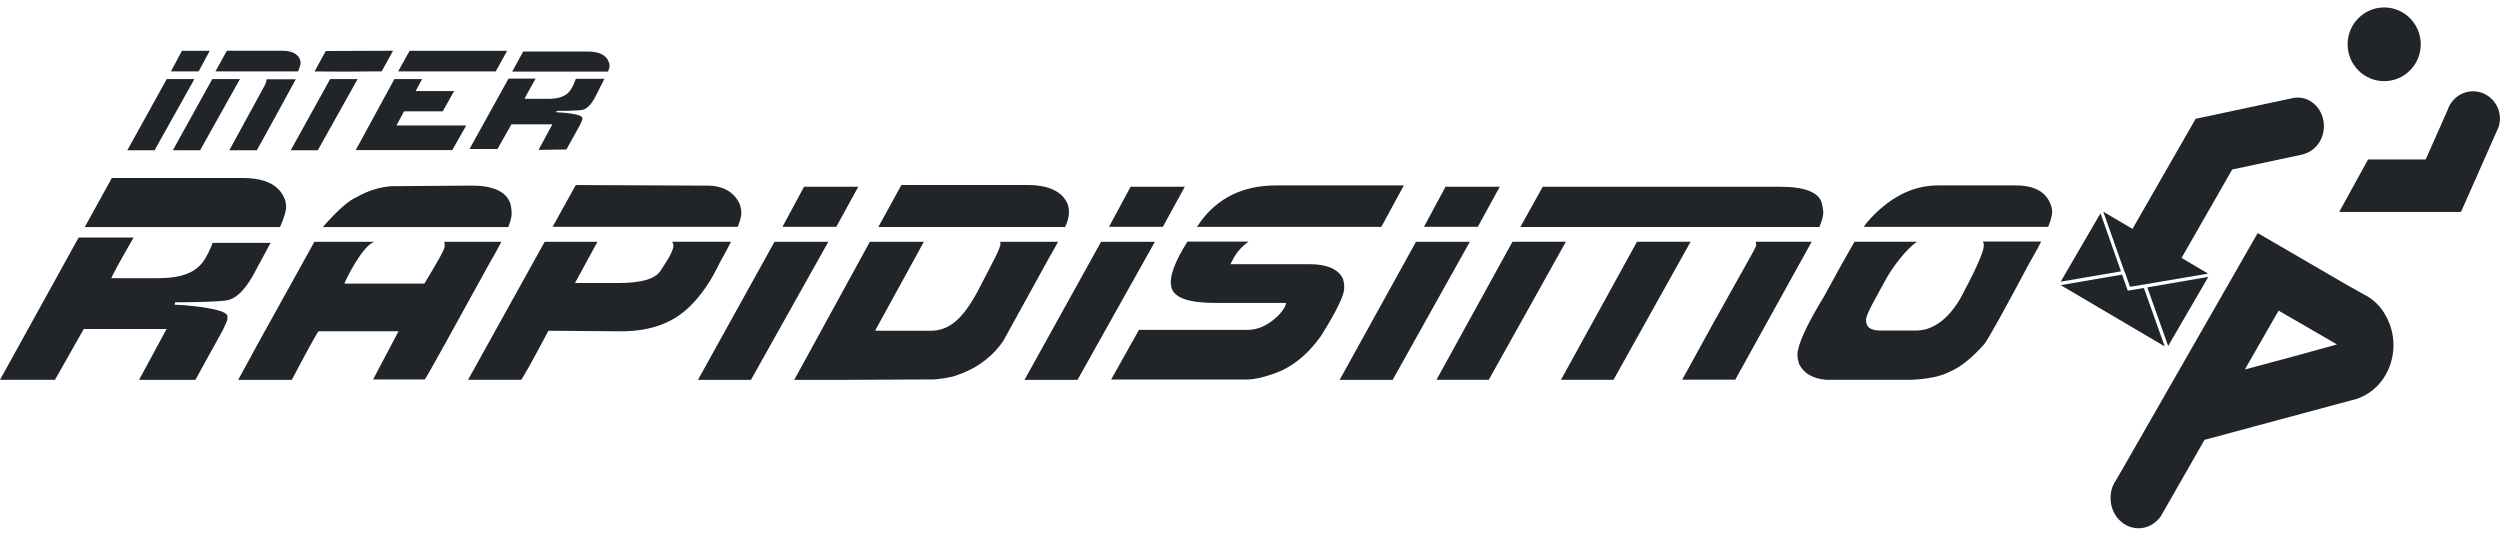 <svg width="168" height="36" viewBox="0 0 168 36" fill="none" xmlns="http://www.w3.org/2000/svg">
<path d="M36.854 22.226L41.77 22.264C43.731 22.264 45.285 21.685 46.417 20.531C47.142 19.814 47.794 18.863 48.351 17.682C48.657 17.144 48.912 16.667 49.127 16.244H45.168C45.205 16.308 45.232 16.373 45.258 16.451V16.488C45.258 16.782 44.966 17.347 44.392 18.183C44.06 18.735 43.12 19.019 41.551 19.019H38.637L40.151 16.247H36.602L31.454 25.522H35.02C35.188 25.319 35.799 24.213 36.854 22.226Z" fill="#212529"/>
<path d="M38.7 12.421L37.135 15.243H49.576C49.74 14.833 49.831 14.498 49.818 14.282C49.804 13.988 49.74 13.768 49.663 13.615C49.243 12.82 48.468 12.472 47.548 12.472H46.836L38.736 12.434H38.7V12.421Z" fill="#212529"/>
<path d="M50.48 25.498L55.664 16.247H52.048L46.903 25.525H50.456L50.48 25.498Z" fill="#212529"/>
<path d="M57.676 12.549H54.033L52.582 15.242H56.199L57.676 12.549Z" fill="#212529"/>
<path d="M72.424 25.498L77.609 16.247H73.992L68.848 25.525H72.4L72.424 25.498Z" fill="#212529"/>
<path d="M79.619 12.549H75.976L74.525 15.242H78.142L79.619 12.549Z" fill="#212529"/>
<path d="M93.602 25.498L98.773 16.247H95.156L90.025 25.525H93.578L93.602 25.498Z" fill="#212529"/>
<path d="M100.784 12.549H97.141L95.69 15.242H99.307L100.784 12.549Z" fill="#212529"/>
<path d="M62.783 25.498C63.357 25.447 63.814 25.369 64.146 25.268C65.523 24.831 66.618 24.063 67.407 22.933L70.476 17.364C70.718 16.954 70.922 16.582 71.1 16.247H67.205C67.219 16.284 67.232 16.325 67.232 16.376C67.232 16.711 66.671 17.685 65.677 19.62C64.67 21.454 63.78 22.226 62.531 22.226H58.824V22.189L62.084 16.247H58.455L53.374 25.525H56.954L62.783 25.498Z" fill="#212529"/>
<path d="M71.836 14.281C71.836 14.001 71.785 13.767 71.681 13.574C71.275 12.816 70.382 12.431 69.032 12.431H60.59L60.553 12.468L59.025 15.253H71.581C71.762 14.847 71.836 14.512 71.836 14.281Z" fill="#212529"/>
<path d="M85.513 25.14C86.749 24.74 87.83 23.894 88.774 22.575C89.805 20.92 90.328 19.854 90.328 19.381V19.1L90.251 18.741C89.945 18.088 89.193 17.753 87.984 17.753H82.686C82.84 17.496 83.042 16.857 83.895 16.237H79.794C79.029 17.455 78.472 18.663 78.75 19.408C78.979 20.024 79.909 20.358 81.705 20.358H86.43C86.379 20.653 86.074 21.13 85.412 21.617C84.838 22.04 84.277 22.169 83.821 22.169H77.491C77.4 22.169 76.981 22.169 76.537 22.169L74.667 25.505H83.847C84.304 25.485 84.865 25.37 85.513 25.14Z" fill="#212529"/>
<path d="M94.341 12.461H85.745C83.529 12.461 81.823 13.297 80.638 14.951C80.56 15.053 80.51 15.144 80.433 15.246H92.823L94.341 12.461Z" fill="#212529"/>
<path d="M122.52 14.203C122.507 14.088 122.47 13.845 122.443 13.73C122.289 12.935 121.322 12.549 119.602 12.549H103.672L102.168 15.256H122.265C122.446 14.809 122.547 14.461 122.52 14.203Z" fill="#212529"/>
<path d="M121.745 16.244H117.974C117.988 16.281 118.011 16.322 118.011 16.373V16.528C117.847 16.938 116.05 19.993 113.045 25.512H116.611L121.745 16.244Z" fill="#212529"/>
<path d="M105.227 16.244H101.638L96.53 25.522H100.046L105.227 16.244Z" fill="#212529"/>
<path d="M113.609 16.244H110.006L104.898 25.522H108.428L113.609 16.244Z" fill="#212529"/>
<path d="M133.31 16.413V16.528C133.31 16.873 132.826 18.003 132.01 19.529C131.208 21.198 130.049 22.213 128.763 22.213H126.382C125.721 22.213 125.402 21.996 125.402 21.546V21.468C125.402 21.096 126.167 19.827 126.752 18.734C127.158 17.99 128.115 16.708 128.827 16.244H124.623C124.126 17.103 123.437 18.322 122.571 19.925C121.386 21.874 120.788 23.184 120.788 23.84C120.788 24.006 120.825 24.226 120.902 24.47C121.221 25.099 121.819 25.444 122.712 25.522H128.454C129.512 25.471 130.338 25.316 130.926 25.021C131.678 24.727 132.48 24.097 133.347 23.123C133.689 22.649 134.697 20.825 136.379 17.669C136.698 17.131 136.953 16.653 137.168 16.23H133.246C133.283 16.298 133.31 16.349 133.31 16.413Z" fill="#212529"/>
<path d="M137.866 13.923C137.587 12.948 136.785 12.461 135.485 12.461H130.227C128.471 12.461 126.866 13.307 125.425 14.989C125.375 15.053 125.311 15.144 125.247 15.246H137.638C137.816 14.809 137.906 14.45 137.906 14.193L137.866 13.923Z" fill="#212529"/>
<path d="M19.624 25.498C20.705 23.444 21.306 22.368 21.407 22.263H26.779L25.073 25.498H28.549C28.65 25.383 30.114 22.75 32.941 17.607C33.233 17.107 33.488 16.657 33.693 16.247H29.852C29.865 16.298 29.879 16.349 29.879 16.413V16.569C29.879 16.748 29.419 17.584 28.515 19.059H23.143C23.143 18.981 24.352 16.453 25.181 16.247H21.128L17.548 22.7C17.078 23.559 16.568 24.483 16.02 25.498V25.525H19.587L19.624 25.498Z" fill="#212529"/>
<path d="M34.385 14.319C34.385 14.164 34.348 13.869 34.308 13.73C34.053 12.834 33.049 12.472 31.699 12.472L26.286 12.512C25.497 12.577 24.744 12.807 24.019 13.22C23.445 13.45 22.683 14.13 21.716 15.233C21.716 15.233 21.702 15.246 21.702 15.26H34.157C34.294 14.861 34.385 14.63 34.385 14.319Z" fill="#212529"/>
<path d="M5.628 22.111H11.192L9.345 25.525H13.13L14.963 22.203C14.976 22.176 14.99 22.152 15 22.125C15.278 21.546 15.305 21.496 15.278 21.238C15.228 20.7 12.273 20.48 11.739 20.48L11.766 20.315C11.766 20.315 14.771 20.315 15.356 20.159C15.94 20.003 16.45 19.442 16.934 18.633L18.183 16.322H17.394H14.288C14.288 16.322 14.097 16.873 13.768 17.412C13.321 18.119 12.582 18.616 11.041 18.68C10.9 18.68 10.772 18.694 10.634 18.694H7.488C7.488 18.603 7.921 17.807 8.774 16.319C8.838 16.204 8.902 16.088 8.979 15.96H5.285L0 25.522H3.694L5.628 22.111Z" fill="#212529"/>
<path d="M18.808 15.256L18.835 15.218C19.104 14.616 19.231 14.152 19.231 13.872L19.194 13.577C19.104 13.205 18.915 12.911 18.66 12.667C18.163 12.193 17.374 11.96 16.293 11.96H7.515L5.695 15.259H9.413H18.808V15.256Z" fill="#212529"/>
<path d="M18.808 15.257C18.808 15.243 18.821 15.229 18.821 15.219L18.808 15.257Z" fill="#212529"/>
<path d="M15.409 10.1H17.256C17.421 9.829 19.879 5.325 19.879 5.325H17.918C17.904 5.403 17.891 5.505 17.84 5.647L15.409 10.1Z" fill="#212529"/>
<path d="M25.648 4.797L26.414 3.41L21.891 3.427L21.139 4.801C21.8 4.801 22.539 4.814 23.227 4.814C24.54 4.797 25.648 4.797 25.648 4.797Z" fill="#212529"/>
<path d="M30.386 10.099L31.33 8.431H26.642L27.152 7.48H29.751L30.517 6.12H27.931C28.086 5.826 28.264 5.504 28.365 5.312H26.504C25.907 6.415 24.99 8.083 23.905 10.086H30.386V10.099Z" fill="#212529"/>
<path d="M33.404 10.059L34.371 8.354H37.122L36.191 10.072L38.062 10.045L38.978 8.391C38.992 8.377 38.992 8.364 38.992 8.354C39.133 8.073 39.146 8.046 39.133 7.917C39.106 7.646 37.642 7.545 37.387 7.545L37.4 7.454C37.4 7.454 38.891 7.454 39.17 7.376C39.462 7.298 39.717 7.017 39.946 6.618L40.62 5.295H38.696C38.696 5.295 38.542 5.745 38.364 6.012C38.149 6.357 37.78 6.601 37.014 6.641C36.95 6.641 36.886 6.641 36.809 6.641H35.255C35.255 6.604 35.469 6.205 35.893 5.461C35.929 5.396 35.956 5.346 35.993 5.281H34.173L31.551 10.015H33.398V10.059H33.404Z" fill="#212529"/>
<path d="M40.967 4.401L40.94 4.259C40.89 4.08 40.799 3.924 40.671 3.809C40.43 3.579 40.033 3.464 39.499 3.464H35.158L34.419 4.811H40.863C40.93 4.631 40.967 4.503 40.967 4.401Z" fill="#212529"/>
<path d="M10.402 10.072L13.065 5.312H11.205L8.556 10.099H10.389L10.402 10.072Z" fill="#212529"/>
<path d="M14.096 3.413H12.226L11.487 4.8H13.348L14.096 3.413Z" fill="#212529"/>
<path d="M20.02 4.797L20.034 4.784C20.148 4.527 20.198 4.334 20.198 4.219L20.185 4.09C20.148 3.935 20.07 3.809 19.956 3.705C19.751 3.512 19.422 3.41 18.949 3.41H15.245L14.479 4.797H16.044H20.02Z" fill="#212529"/>
<path d="M22.186 5.312L19.536 10.099H21.356L21.37 10.072L24.032 5.312H22.186Z" fill="#212529"/>
<path d="M13.435 10.099L13.462 10.072L16.125 5.312H14.265L11.615 10.099H13.435Z" fill="#212529"/>
<path d="M34.08 3.413H27.532C27.505 3.44 27.253 3.9 26.756 4.8H33.314L34.08 3.413Z" fill="#212529"/>
<path d="M160.217 5.454C161.573 5.454 162.675 4.344 162.675 2.977C162.675 1.61 161.573 0.5 160.217 0.5C158.86 0.5 157.759 1.61 157.759 2.977C157.759 4.344 158.86 5.454 160.217 5.454Z" fill="#212529"/>
<path d="M159.326 20.071C159.236 20.006 159.148 19.942 159.048 19.891C159.021 19.878 158.984 19.854 158.947 19.84L157.533 19.045L151.737 15.672V15.685L151.71 15.672L142.631 31.521L142.211 32.238C142.161 32.316 142.11 32.404 142.056 32.495C142.043 32.522 142.03 32.546 142.02 32.587L142.006 32.6C141.892 32.857 141.828 33.152 141.828 33.459C141.828 34.59 142.668 35.5 143.712 35.5C144.323 35.5 144.87 35.178 145.216 34.678L145.737 33.767L148.144 29.558L158.054 26.889C158.168 26.861 158.282 26.838 158.396 26.797L158.497 26.77V26.757C159.86 26.256 160.841 24.845 160.841 23.2C160.841 22.47 160.649 21.79 160.32 21.211C160.075 20.751 159.733 20.365 159.326 20.071ZM154.014 23.982L150.854 24.828L153.121 20.876L154.279 21.542L157.043 23.146L154.014 23.982Z" fill="#212529"/>
<path d="M142.833 18.413L143.138 19.273L143.991 19.131L144.22 19.093L148.383 18.386L146.6 17.334L150.002 11.392L154.804 10.367V10.354C155.579 10.147 156.167 9.393 156.167 8.479C156.167 7.413 155.378 6.554 154.397 6.554C154.243 6.554 154.092 6.581 153.951 6.618L147.571 7.978L147.557 7.965L143.303 15.382L141.342 14.228L142.742 18.193L142.833 18.413Z" fill="#212529"/>
<path d="M141.153 14.332L138.48 18.927L142.53 18.233L141.153 14.332Z" fill="#212529"/>
<path d="M145.7 23.251L148.4 18.605L144.3 19.313L145.7 23.251Z" fill="#212529"/>
<path d="M144.068 19.351L143.216 19.493L142.987 19.53L142.91 19.314L142.604 18.454L138.478 19.161L145.469 23.279L144.068 19.351Z" fill="#212529"/>
<path d="M166.19 6.134C165.515 6.134 164.931 6.506 164.626 7.058C164.575 7.149 164.525 7.25 164.498 7.352L164.32 7.751L163.007 10.715H159.135L157.201 14.231V14.244H165.364V14.217C165.364 14.217 165.364 14.204 165.378 14.217C165.378 14.217 165.378 14.217 165.391 14.217L167.453 9.558L167.923 8.492C167.973 8.326 168 8.147 168 7.968C167.987 6.956 167.184 6.134 166.19 6.134Z" fill="#212529"/>
</svg>
